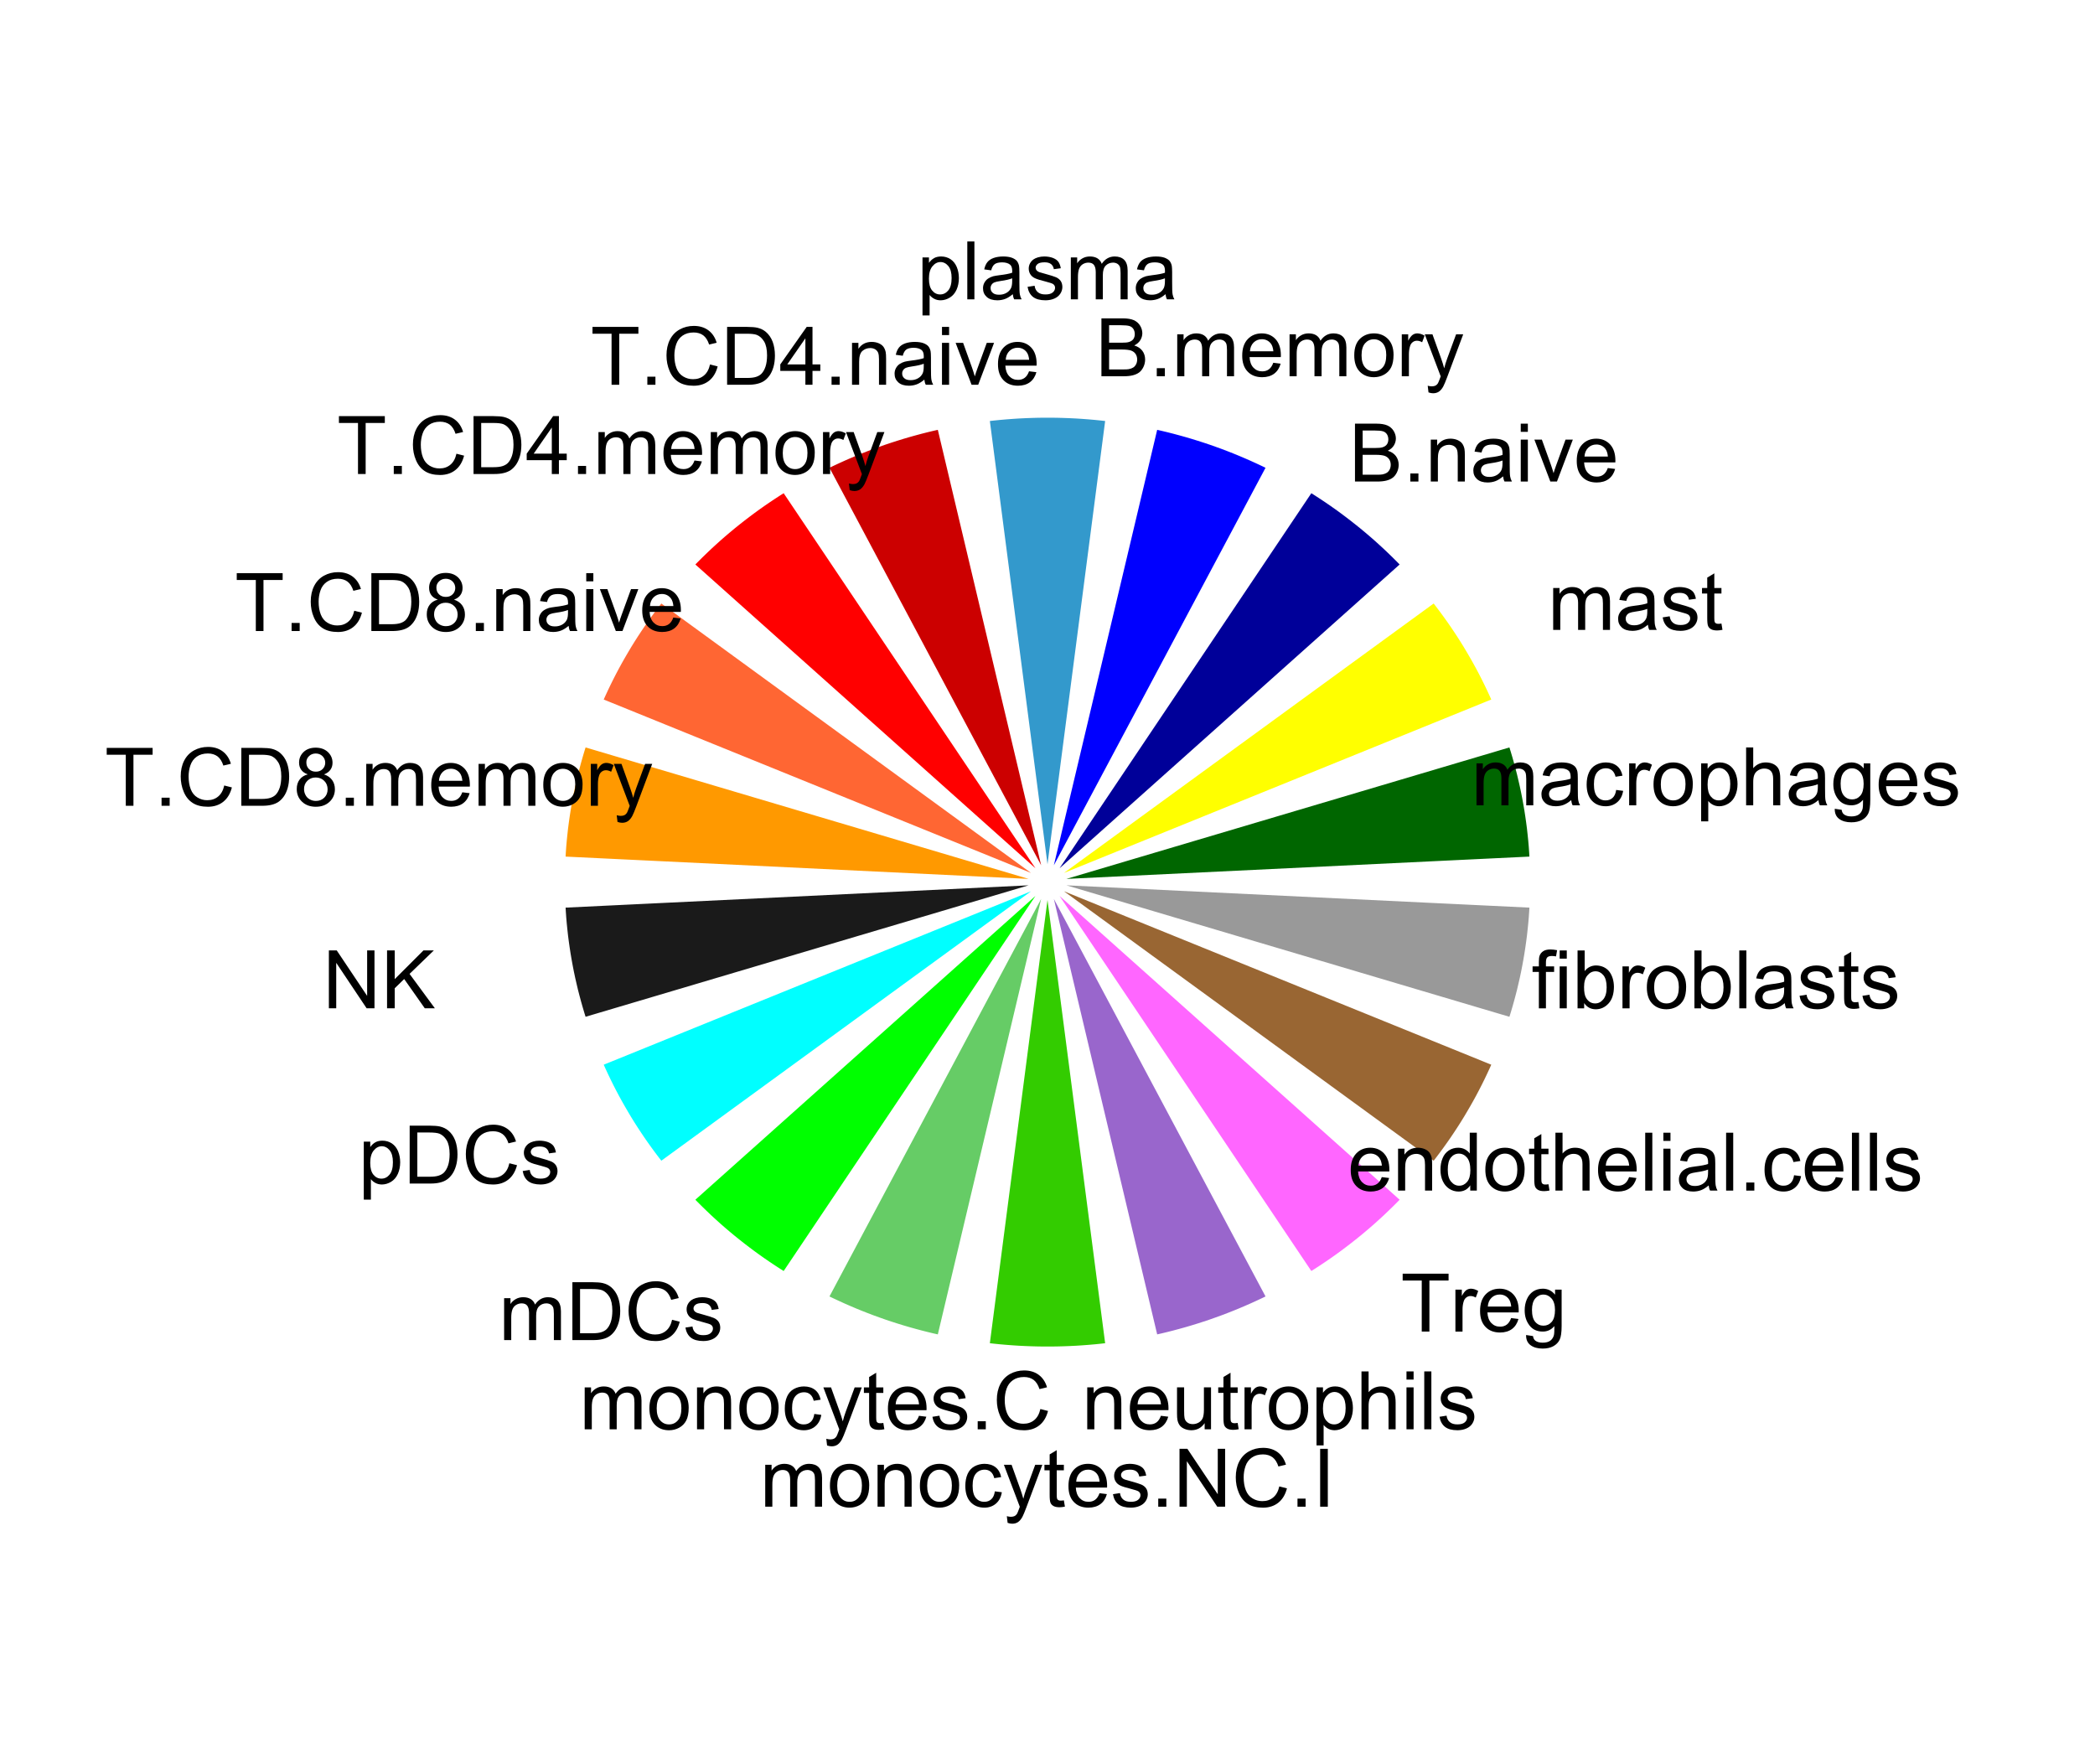 <?xml version="1.0" encoding="UTF-8"?>
<svg xmlns="http://www.w3.org/2000/svg" xmlns:xlink="http://www.w3.org/1999/xlink" width="342pt" height="288pt" viewBox="0 0 342 288" version="1.1">
<defs>
<g>
<symbol overflow="visible" id="glyph0-0">
<path style="stroke:none;" d="M 1.648 0 L 1.648 -8.25 L 8.25 -8.25 L 8.25 0 Z M 1.855 -0.207 L 8.043 -0.207 L 8.043 -8.043 L 1.855 -8.043 Z M 1.855 -0.207 "/>
</symbol>
<symbol overflow="visible" id="glyph0-1">
<path style="stroke:none;" d="M 0.871 0 L 0.871 -6.844 L 1.906 -6.844 L 1.906 -5.883 C 2.117 -6.219 2.406 -6.488 2.766 -6.691 C 3.121 -6.895 3.527 -6.996 3.984 -7 C 4.488 -6.996 4.902 -6.891 5.23 -6.684 C 5.555 -6.469 5.785 -6.176 5.918 -5.801 C 6.457 -6.598 7.16 -6.996 8.031 -7 C 8.707 -6.996 9.23 -6.809 9.598 -6.434 C 9.961 -6.059 10.141 -5.48 10.145 -4.699 L 10.145 0 L 8.992 0 L 8.992 -4.312 C 8.988 -4.773 8.949 -5.105 8.879 -5.312 C 8.801 -5.516 8.664 -5.68 8.469 -5.809 C 8.266 -5.93 8.035 -5.992 7.773 -5.996 C 7.289 -5.992 6.891 -5.832 6.574 -5.516 C 6.254 -5.191 6.094 -4.68 6.098 -3.977 L 6.098 0 L 4.938 0 L 4.938 -4.445 C 4.934 -4.957 4.84 -5.344 4.652 -5.605 C 4.465 -5.863 4.156 -5.992 3.727 -5.996 C 3.398 -5.992 3.094 -5.906 2.816 -5.734 C 2.539 -5.559 2.34 -5.309 2.215 -4.98 C 2.09 -4.648 2.027 -4.172 2.031 -3.551 L 2.031 0 Z M 0.871 0 "/>
</symbol>
<symbol overflow="visible" id="glyph0-2">
<path style="stroke:none;" d="M 5.336 -0.844 C 4.902 -0.477 4.488 -0.219 4.094 -0.07 C 3.695 0.078 3.27 0.152 2.816 0.156 C 2.062 0.152 1.484 -0.027 1.082 -0.395 C 0.676 -0.762 0.473 -1.234 0.477 -1.805 C 0.473 -2.141 0.551 -2.445 0.703 -2.723 C 0.855 -3 1.055 -3.223 1.305 -3.391 C 1.551 -3.555 1.828 -3.68 2.141 -3.77 C 2.363 -3.824 2.707 -3.883 3.172 -3.945 C 4.105 -4.055 4.797 -4.188 5.238 -4.344 C 5.242 -4.5 5.242 -4.602 5.246 -4.648 C 5.242 -5.117 5.133 -5.449 4.918 -5.645 C 4.617 -5.902 4.18 -6.035 3.598 -6.039 C 3.051 -6.035 2.645 -5.938 2.387 -5.75 C 2.125 -5.555 1.934 -5.219 1.812 -4.738 L 0.676 -4.891 C 0.777 -5.375 0.949 -5.766 1.184 -6.066 C 1.418 -6.363 1.758 -6.594 2.211 -6.758 C 2.656 -6.914 3.176 -6.996 3.766 -7 C 4.348 -6.996 4.82 -6.926 5.188 -6.793 C 5.551 -6.652 5.82 -6.48 5.996 -6.273 C 6.164 -6.062 6.285 -5.801 6.355 -5.484 C 6.391 -5.285 6.41 -4.926 6.414 -4.414 L 6.414 -2.867 C 6.41 -1.785 6.434 -1.105 6.488 -0.82 C 6.535 -0.535 6.633 -0.262 6.781 0 L 5.57 0 C 5.445 -0.238 5.367 -0.52 5.336 -0.844 Z M 5.238 -3.434 C 4.816 -3.262 4.184 -3.113 3.344 -2.996 C 2.863 -2.926 2.527 -2.852 2.332 -2.766 C 2.133 -2.68 1.98 -2.551 1.875 -2.387 C 1.766 -2.219 1.711 -2.035 1.715 -1.836 C 1.711 -1.523 1.828 -1.266 2.066 -1.062 C 2.297 -0.852 2.641 -0.75 3.094 -0.754 C 3.539 -0.75 3.934 -0.848 4.285 -1.047 C 4.629 -1.238 4.887 -1.508 5.055 -1.852 C 5.176 -2.109 5.238 -2.496 5.238 -3.012 Z M 5.238 -3.434 "/>
</symbol>
<symbol overflow="visible" id="glyph0-3">
<path style="stroke:none;" d="M 5.336 -2.508 L 6.477 -2.359 C 6.348 -1.57 6.031 -0.953 5.52 -0.512 C 5.004 -0.066 4.371 0.152 3.629 0.156 C 2.688 0.152 1.934 -0.152 1.367 -0.762 C 0.797 -1.375 0.516 -2.254 0.516 -3.398 C 0.516 -4.133 0.637 -4.777 0.883 -5.336 C 1.125 -5.887 1.496 -6.301 2 -6.582 C 2.5 -6.855 3.047 -6.996 3.637 -7 C 4.375 -6.996 4.98 -6.809 5.457 -6.434 C 5.926 -6.059 6.23 -5.523 6.367 -4.836 L 5.238 -4.66 C 5.129 -5.117 4.938 -5.465 4.668 -5.699 C 4.395 -5.93 4.066 -6.047 3.68 -6.047 C 3.094 -6.047 2.617 -5.836 2.254 -5.418 C 1.887 -4.996 1.703 -4.332 1.707 -3.43 C 1.703 -2.508 1.879 -1.84 2.234 -1.426 C 2.586 -1.004 3.047 -0.797 3.617 -0.801 C 4.07 -0.797 4.453 -0.938 4.758 -1.219 C 5.062 -1.496 5.254 -1.926 5.336 -2.508 Z M 5.336 -2.508 "/>
</symbol>
<symbol overflow="visible" id="glyph0-4">
<path style="stroke:none;" d="M 0.855 0 L 0.855 -6.844 L 1.902 -6.844 L 1.902 -5.809 C 2.164 -6.289 2.41 -6.609 2.637 -6.766 C 2.863 -6.918 3.109 -6.996 3.383 -7 C 3.77 -6.996 4.168 -6.871 4.578 -6.625 L 4.176 -5.551 C 3.891 -5.715 3.605 -5.801 3.324 -5.801 C 3.066 -5.801 2.84 -5.723 2.641 -5.57 C 2.438 -5.418 2.293 -5.207 2.211 -4.938 C 2.078 -4.523 2.016 -4.07 2.016 -3.582 L 2.016 0 Z M 0.855 0 "/>
</symbol>
<symbol overflow="visible" id="glyph0-5">
<path style="stroke:none;" d="M 0.438 -3.422 C 0.434 -4.688 0.785 -5.625 1.496 -6.238 C 2.082 -6.742 2.801 -6.996 3.648 -7 C 4.586 -6.996 5.355 -6.688 5.953 -6.074 C 6.551 -5.453 6.848 -4.602 6.852 -3.52 C 6.848 -2.637 6.715 -1.945 6.453 -1.441 C 6.188 -0.934 5.805 -0.539 5.301 -0.262 C 4.793 0.016 4.242 0.152 3.648 0.156 C 2.688 0.152 1.914 -0.152 1.324 -0.766 C 0.73 -1.379 0.434 -2.266 0.438 -3.422 Z M 1.629 -3.422 C 1.629 -2.547 1.82 -1.891 2.203 -1.453 C 2.586 -1.016 3.066 -0.797 3.648 -0.801 C 4.223 -0.797 4.703 -1.016 5.086 -1.457 C 5.469 -1.891 5.66 -2.559 5.66 -3.461 C 5.66 -4.305 5.465 -4.945 5.082 -5.383 C 4.691 -5.816 4.215 -6.035 3.648 -6.039 C 3.066 -6.035 2.586 -5.816 2.203 -5.387 C 1.82 -4.949 1.629 -4.297 1.629 -3.422 Z M 1.629 -3.422 "/>
</symbol>
<symbol overflow="visible" id="glyph0-6">
<path style="stroke:none;" d="M 0.871 2.625 L 0.871 -6.844 L 1.926 -6.844 L 1.926 -5.957 C 2.172 -6.301 2.453 -6.562 2.77 -6.738 C 3.082 -6.91 3.465 -6.996 3.914 -7 C 4.496 -6.996 5.008 -6.844 5.457 -6.547 C 5.902 -6.242 6.242 -5.82 6.469 -5.273 C 6.695 -4.727 6.809 -4.125 6.812 -3.473 C 6.809 -2.77 6.684 -2.141 6.434 -1.582 C 6.184 -1.02 5.816 -0.59 5.34 -0.293 C 4.855 0.004 4.352 0.152 3.828 0.156 C 3.438 0.152 3.094 0.074 2.789 -0.09 C 2.48 -0.25 2.227 -0.457 2.031 -0.711 L 2.031 2.625 Z M 1.922 -3.383 C 1.922 -2.5 2.098 -1.852 2.457 -1.43 C 2.809 -1.008 3.242 -0.797 3.75 -0.801 C 4.266 -0.797 4.707 -1.016 5.074 -1.453 C 5.441 -1.891 5.625 -2.566 5.625 -3.48 C 5.625 -4.352 5.445 -5.004 5.086 -5.438 C 4.727 -5.871 4.297 -6.086 3.805 -6.09 C 3.305 -6.086 2.867 -5.855 2.492 -5.395 C 2.109 -4.93 1.922 -4.258 1.922 -3.383 Z M 1.922 -3.383 "/>
</symbol>
<symbol overflow="visible" id="glyph0-7">
<path style="stroke:none;" d="M 0.871 0 L 0.871 -9.449 L 2.031 -9.449 L 2.031 -6.059 C 2.57 -6.684 3.254 -6.996 4.078 -7 C 4.586 -6.996 5.023 -6.895 5.398 -6.699 C 5.77 -6.496 6.039 -6.223 6.203 -5.871 C 6.363 -5.52 6.445 -5.008 6.445 -4.336 L 6.445 0 L 5.285 0 L 5.285 -4.336 C 5.285 -4.914 5.156 -5.336 4.906 -5.602 C 4.652 -5.867 4.297 -6 3.84 -6 C 3.492 -6 3.172 -5.91 2.871 -5.73 C 2.566 -5.551 2.348 -5.309 2.223 -5.008 C 2.09 -4.699 2.027 -4.277 2.031 -3.746 L 2.031 0 Z M 0.871 0 "/>
</symbol>
<symbol overflow="visible" id="glyph0-8">
<path style="stroke:none;" d="M 0.656 0.566 L 1.785 0.734 C 1.828 1.078 1.961 1.332 2.18 1.496 C 2.465 1.707 2.855 1.816 3.359 1.816 C 3.891 1.816 4.305 1.707 4.602 1.492 C 4.891 1.277 5.09 0.977 5.195 0.594 C 5.254 0.352 5.281 -0.141 5.277 -0.895 C 4.77 -0.297 4.137 0 3.383 0 C 2.438 0 1.711 -0.336 1.199 -1.016 C 0.68 -1.691 0.422 -2.508 0.426 -3.461 C 0.422 -4.113 0.539 -4.715 0.777 -5.27 C 1.012 -5.816 1.355 -6.242 1.805 -6.547 C 2.254 -6.844 2.781 -6.996 3.391 -7 C 4.195 -6.996 4.859 -6.668 5.387 -6.02 L 5.387 -6.844 L 6.457 -6.844 L 6.457 -0.93 C 6.457 0.137 6.348 0.891 6.133 1.336 C 5.914 1.781 5.57 2.133 5.102 2.391 C 4.629 2.648 4.051 2.777 3.363 2.777 C 2.547 2.777 1.887 2.594 1.387 2.227 C 0.883 1.859 0.641 1.305 0.656 0.566 Z M 1.617 -3.547 C 1.617 -2.645 1.793 -1.988 2.152 -1.578 C 2.504 -1.164 2.953 -0.961 3.492 -0.961 C 4.023 -0.961 4.469 -1.164 4.832 -1.574 C 5.191 -1.984 5.371 -2.629 5.375 -3.508 C 5.371 -4.34 5.188 -4.969 4.816 -5.398 C 4.445 -5.82 3.996 -6.035 3.473 -6.039 C 2.953 -6.035 2.516 -5.824 2.156 -5.41 C 1.797 -4.988 1.617 -4.367 1.617 -3.547 Z M 1.617 -3.547 "/>
</symbol>
<symbol overflow="visible" id="glyph0-9">
<path style="stroke:none;" d="M 5.555 -2.203 L 6.754 -2.055 C 6.562 -1.352 6.211 -0.809 5.703 -0.422 C 5.188 -0.039 4.535 0.152 3.746 0.156 C 2.738 0.152 1.945 -0.152 1.363 -0.77 C 0.773 -1.383 0.48 -2.25 0.484 -3.363 C 0.48 -4.516 0.777 -5.41 1.371 -6.047 C 1.965 -6.68 2.734 -6.996 3.68 -7 C 4.594 -6.996 5.34 -6.684 5.922 -6.062 C 6.5 -5.438 6.789 -4.562 6.793 -3.434 C 6.789 -3.363 6.789 -3.258 6.785 -3.125 L 1.684 -3.125 C 1.723 -2.371 1.938 -1.797 2.32 -1.398 C 2.703 -0.996 3.18 -0.797 3.75 -0.801 C 4.176 -0.797 4.539 -0.906 4.84 -1.133 C 5.141 -1.352 5.379 -1.711 5.555 -2.203 Z M 1.746 -4.078 L 5.57 -4.078 C 5.516 -4.656 5.367 -5.086 5.129 -5.375 C 4.758 -5.82 4.281 -6.047 3.691 -6.047 C 3.16 -6.047 2.711 -5.867 2.348 -5.512 C 1.984 -5.152 1.785 -4.676 1.746 -4.078 Z M 1.746 -4.078 "/>
</symbol>
<symbol overflow="visible" id="glyph0-10">
<path style="stroke:none;" d="M 0.406 -2.043 L 1.555 -2.223 C 1.613 -1.762 1.793 -1.41 2.09 -1.168 C 2.383 -0.918 2.793 -0.797 3.324 -0.801 C 3.855 -0.797 4.254 -0.906 4.512 -1.125 C 4.77 -1.34 4.898 -1.594 4.898 -1.887 C 4.898 -2.148 4.785 -2.355 4.559 -2.508 C 4.398 -2.609 4 -2.738 3.371 -2.902 C 2.516 -3.113 1.926 -3.301 1.602 -3.457 C 1.27 -3.613 1.02 -3.828 0.852 -4.105 C 0.68 -4.383 0.598 -4.691 0.598 -5.027 C 0.598 -5.332 0.668 -5.613 0.809 -5.875 C 0.949 -6.133 1.137 -6.348 1.379 -6.523 C 1.555 -6.652 1.801 -6.766 2.117 -6.859 C 2.426 -6.949 2.762 -6.996 3.121 -7 C 3.656 -6.996 4.129 -6.918 4.535 -6.766 C 4.941 -6.609 5.238 -6.398 5.434 -6.137 C 5.621 -5.871 5.754 -5.52 5.832 -5.078 L 4.699 -4.926 C 4.645 -5.273 4.492 -5.547 4.25 -5.75 C 4 -5.945 3.652 -6.047 3.203 -6.047 C 2.668 -6.047 2.289 -5.957 2.062 -5.781 C 1.836 -5.602 1.723 -5.395 1.723 -5.164 C 1.723 -5.008 1.77 -4.875 1.863 -4.758 C 1.957 -4.633 2.105 -4.527 2.309 -4.445 C 2.422 -4.402 2.762 -4.305 3.332 -4.152 C 4.148 -3.93 4.719 -3.75 5.047 -3.609 C 5.367 -3.469 5.625 -3.266 5.812 -3.004 C 5.996 -2.734 6.086 -2.402 6.09 -2.012 C 6.086 -1.621 5.973 -1.258 5.75 -0.918 C 5.523 -0.574 5.199 -0.309 4.773 -0.125 C 4.348 0.062 3.867 0.152 3.332 0.156 C 2.441 0.152 1.762 -0.031 1.297 -0.398 C 0.828 -0.766 0.531 -1.312 0.406 -2.043 Z M 0.406 -2.043 "/>
</symbol>
<symbol overflow="visible" id="glyph0-11">
<path style="stroke:none;" d="M 3.402 -1.039 L 3.57 -0.012 C 3.242 0.055 2.953 0.086 2.695 0.09 C 2.273 0.086 1.945 0.023 1.715 -0.109 C 1.48 -0.238 1.316 -0.414 1.223 -0.633 C 1.125 -0.852 1.078 -1.309 1.082 -2.004 L 1.082 -5.941 L 0.23 -5.941 L 0.23 -6.844 L 1.082 -6.844 L 1.082 -8.539 L 2.238 -9.234 L 2.238 -6.844 L 3.402 -6.844 L 3.402 -5.941 L 2.238 -5.941 L 2.238 -1.941 C 2.238 -1.605 2.258 -1.395 2.297 -1.301 C 2.336 -1.207 2.402 -1.129 2.496 -1.074 C 2.59 -1.016 2.723 -0.988 2.895 -0.992 C 3.02 -0.988 3.188 -1.004 3.402 -1.039 Z M 3.402 -1.039 "/>
</symbol>
<symbol overflow="visible" id="glyph0-12">
<path style="stroke:none;" d="M 0.969 0 L 0.969 -9.449 L 4.512 -9.449 C 5.23 -9.445 5.809 -9.348 6.246 -9.16 C 6.684 -8.965 7.023 -8.672 7.273 -8.277 C 7.516 -7.879 7.641 -7.465 7.645 -7.031 C 7.641 -6.625 7.531 -6.242 7.316 -5.891 C 7.094 -5.531 6.762 -5.246 6.324 -5.027 C 6.891 -4.859 7.332 -4.57 7.641 -4.168 C 7.945 -3.762 8.098 -3.285 8.102 -2.738 C 8.098 -2.293 8.004 -1.883 7.82 -1.504 C 7.633 -1.121 7.402 -0.828 7.129 -0.625 C 6.852 -0.418 6.508 -0.262 6.094 -0.156 C 5.68 -0.051 5.172 0 4.57 0 Z M 2.219 -5.477 L 4.262 -5.477 C 4.812 -5.473 5.211 -5.512 5.453 -5.59 C 5.77 -5.684 6.008 -5.84 6.172 -6.059 C 6.328 -6.277 6.41 -6.551 6.414 -6.883 C 6.41 -7.195 6.336 -7.473 6.188 -7.711 C 6.035 -7.949 5.82 -8.109 5.543 -8.199 C 5.262 -8.285 4.781 -8.332 4.105 -8.332 L 2.219 -8.332 Z M 2.219 -1.113 L 4.57 -1.113 C 4.973 -1.113 5.254 -1.129 5.422 -1.16 C 5.703 -1.211 5.945 -1.297 6.141 -1.418 C 6.336 -1.535 6.492 -1.707 6.617 -1.941 C 6.738 -2.168 6.801 -2.434 6.805 -2.738 C 6.801 -3.09 6.711 -3.398 6.535 -3.656 C 6.352 -3.914 6.102 -4.094 5.785 -4.203 C 5.461 -4.305 5 -4.359 4.402 -4.363 L 2.219 -4.363 Z M 2.219 -1.113 "/>
</symbol>
<symbol overflow="visible" id="glyph0-13">
<path style="stroke:none;" d="M 1.199 0 L 1.199 -1.32 L 2.52 -1.32 L 2.52 0 Z M 1.199 0 "/>
</symbol>
<symbol overflow="visible" id="glyph0-14">
<path style="stroke:none;" d="M 0.871 0 L 0.871 -6.844 L 1.914 -6.844 L 1.914 -5.871 C 2.414 -6.621 3.141 -6.996 4.094 -7 C 4.504 -6.996 4.883 -6.922 5.23 -6.777 C 5.574 -6.625 5.832 -6.43 6.008 -6.191 C 6.176 -5.949 6.297 -5.664 6.367 -5.336 C 6.41 -5.121 6.434 -4.746 6.434 -4.207 L 6.434 0 L 5.273 0 L 5.273 -4.164 C 5.273 -4.633 5.227 -4.984 5.137 -5.223 C 5.043 -5.453 4.883 -5.641 4.656 -5.785 C 4.426 -5.922 4.156 -5.992 3.848 -5.996 C 3.352 -5.992 2.926 -5.836 2.566 -5.523 C 2.207 -5.207 2.027 -4.613 2.031 -3.738 L 2.031 0 Z M 0.871 0 "/>
</symbol>
<symbol overflow="visible" id="glyph0-15">
<path style="stroke:none;" d="M 0.875 -8.113 L 0.875 -9.449 L 2.035 -9.449 L 2.035 -8.113 Z M 0.875 0 L 0.875 -6.844 L 2.035 -6.844 L 2.035 0 Z M 0.875 0 "/>
</symbol>
<symbol overflow="visible" id="glyph0-16">
<path style="stroke:none;" d="M 2.773 0 L 0.168 -6.844 L 1.391 -6.844 L 2.863 -2.746 C 3.02 -2.301 3.164 -1.84 3.301 -1.367 C 3.398 -1.723 3.543 -2.156 3.73 -2.668 L 5.254 -6.844 L 6.445 -6.844 L 3.855 0 Z M 2.773 0 "/>
</symbol>
<symbol overflow="visible" id="glyph0-17">
<path style="stroke:none;" d="M 0.82 2.637 L 0.691 1.547 C 0.941 1.613 1.16 1.645 1.352 1.648 C 1.609 1.645 1.816 1.602 1.973 1.52 C 2.125 1.43 2.25 1.312 2.352 1.16 C 2.422 1.043 2.543 0.754 2.707 0.297 C 2.727 0.23 2.758 0.137 2.809 0.012 L 0.211 -6.844 L 1.465 -6.844 L 2.887 -2.883 C 3.07 -2.375 3.234 -1.844 3.383 -1.297 C 3.512 -1.824 3.672 -2.344 3.859 -2.855 L 5.324 -6.844 L 6.484 -6.844 L 3.879 0.117 C 3.598 0.867 3.379 1.383 3.23 1.668 C 3.02 2.047 2.785 2.328 2.52 2.508 C 2.254 2.688 1.934 2.777 1.566 2.777 C 1.34 2.777 1.094 2.73 0.82 2.637 Z M 0.82 2.637 "/>
</symbol>
<symbol overflow="visible" id="glyph0-18">
<path style="stroke:none;" d="M 0.844 0 L 0.844 -9.449 L 2.004 -9.449 L 2.004 0 Z M 0.844 0 "/>
</symbol>
<symbol overflow="visible" id="glyph0-19">
<path style="stroke:none;" d="M 3.422 0 L 3.422 -8.332 L 0.309 -8.332 L 0.309 -9.449 L 7.801 -9.449 L 7.801 -8.332 L 4.672 -8.332 L 4.672 0 Z M 3.422 0 "/>
</symbol>
<symbol overflow="visible" id="glyph0-20">
<path style="stroke:none;" d="M 7.762 -3.312 L 9.012 -2.996 C 8.746 -1.965 8.273 -1.184 7.594 -0.648 C 6.914 -0.109 6.082 0.156 5.098 0.16 C 4.078 0.156 3.25 -0.047 2.613 -0.461 C 1.973 -0.871 1.484 -1.473 1.156 -2.262 C 0.82 -3.047 0.656 -3.891 0.656 -4.797 C 0.656 -5.777 0.844 -6.633 1.219 -7.367 C 1.594 -8.098 2.129 -8.656 2.824 -9.039 C 3.52 -9.418 4.281 -9.609 5.117 -9.609 C 6.059 -9.609 6.855 -9.367 7.5 -8.887 C 8.145 -8.406 8.594 -7.73 8.848 -6.859 L 7.617 -6.566 C 7.398 -7.25 7.078 -7.75 6.664 -8.066 C 6.242 -8.379 5.719 -8.535 5.094 -8.539 C 4.363 -8.535 3.758 -8.363 3.27 -8.016 C 2.781 -7.668 2.438 -7.199 2.242 -6.617 C 2.043 -6.027 1.945 -5.422 1.945 -4.801 C 1.945 -3.996 2.062 -3.297 2.297 -2.695 C 2.531 -2.094 2.895 -1.645 3.391 -1.352 C 3.883 -1.055 4.418 -0.906 4.996 -0.91 C 5.695 -0.906 6.289 -1.109 6.773 -1.516 C 7.258 -1.918 7.586 -2.516 7.762 -3.312 Z M 7.762 -3.312 "/>
</symbol>
<symbol overflow="visible" id="glyph0-21">
<path style="stroke:none;" d="M 1.02 0 L 1.02 -9.449 L 4.273 -9.449 C 5.004 -9.445 5.566 -9.398 5.957 -9.312 C 6.496 -9.184 6.957 -8.961 7.34 -8.637 C 7.836 -8.215 8.207 -7.676 8.457 -7.02 C 8.699 -6.363 8.824 -5.613 8.828 -4.777 C 8.824 -4.055 8.742 -3.418 8.578 -2.867 C 8.41 -2.309 8.195 -1.852 7.934 -1.492 C 7.672 -1.129 7.383 -0.844 7.074 -0.633 C 6.758 -0.422 6.383 -0.262 5.945 -0.16 C 5.504 -0.051 5 0 4.43 0 Z M 2.27 -1.113 L 4.285 -1.113 C 4.902 -1.113 5.391 -1.172 5.75 -1.289 C 6.102 -1.406 6.387 -1.566 6.602 -1.777 C 6.895 -2.07 7.125 -2.469 7.293 -2.973 C 7.457 -3.473 7.539 -4.082 7.543 -4.797 C 7.539 -5.781 7.379 -6.539 7.055 -7.074 C 6.727 -7.602 6.332 -7.957 5.871 -8.141 C 5.535 -8.266 4.996 -8.332 4.254 -8.332 L 2.27 -8.332 Z M 2.27 -1.113 "/>
</symbol>
<symbol overflow="visible" id="glyph0-22">
<path style="stroke:none;" d="M 4.266 0 L 4.266 -2.262 L 0.168 -2.262 L 0.168 -3.324 L 4.48 -9.449 L 5.426 -9.449 L 5.426 -3.324 L 6.703 -3.324 L 6.703 -2.262 L 5.426 -2.262 L 5.426 0 Z M 4.266 -3.324 L 4.266 -7.586 L 1.309 -3.324 Z M 4.266 -3.324 "/>
</symbol>
<symbol overflow="visible" id="glyph0-23">
<path style="stroke:none;" d="M 2.332 -5.125 C 1.852 -5.297 1.492 -5.547 1.262 -5.875 C 1.027 -6.199 0.914 -6.59 0.914 -7.051 C 0.914 -7.734 1.16 -8.312 1.656 -8.785 C 2.148 -9.25 2.805 -9.484 3.629 -9.488 C 4.449 -9.484 5.113 -9.246 5.621 -8.77 C 6.121 -8.289 6.375 -7.707 6.375 -7.02 C 6.375 -6.582 6.258 -6.199 6.027 -5.875 C 5.797 -5.547 5.449 -5.297 4.98 -5.125 C 5.559 -4.934 6 -4.629 6.305 -4.207 C 6.609 -3.785 6.762 -3.281 6.762 -2.699 C 6.762 -1.891 6.473 -1.211 5.902 -0.664 C 5.328 -0.113 4.578 0.156 3.648 0.16 C 2.715 0.156 1.961 -0.117 1.391 -0.668 C 0.816 -1.219 0.531 -1.906 0.535 -2.734 C 0.531 -3.348 0.688 -3.863 1 -4.277 C 1.309 -4.691 1.754 -4.973 2.332 -5.125 Z M 2.102 -7.09 C 2.098 -6.641 2.242 -6.273 2.531 -5.992 C 2.82 -5.707 3.195 -5.566 3.656 -5.57 C 4.102 -5.566 4.465 -5.707 4.754 -5.992 C 5.035 -6.27 5.18 -6.613 5.184 -7.027 C 5.18 -7.449 5.031 -7.809 4.742 -8.098 C 4.445 -8.387 4.078 -8.531 3.641 -8.535 C 3.195 -8.531 2.828 -8.391 2.539 -8.109 C 2.242 -7.824 2.098 -7.484 2.102 -7.09 Z M 1.727 -2.727 C 1.723 -2.391 1.801 -2.07 1.961 -1.766 C 2.117 -1.453 2.352 -1.215 2.66 -1.047 C 2.969 -0.875 3.301 -0.789 3.66 -0.793 C 4.211 -0.789 4.668 -0.969 5.031 -1.328 C 5.391 -1.684 5.57 -2.137 5.574 -2.688 C 5.57 -3.246 5.387 -3.707 5.016 -4.074 C 4.645 -4.434 4.18 -4.617 3.621 -4.621 C 3.074 -4.617 2.621 -4.438 2.266 -4.078 C 1.902 -3.719 1.723 -3.266 1.727 -2.727 Z M 1.727 -2.727 "/>
</symbol>
<symbol overflow="visible" id="glyph0-24">
<path style="stroke:none;" d="M 1.004 0 L 1.004 -9.449 L 2.289 -9.449 L 7.25 -2.031 L 7.25 -9.449 L 8.449 -9.449 L 8.449 0 L 7.168 0 L 2.203 -7.426 L 2.203 0 Z M 1.004 0 "/>
</symbol>
<symbol overflow="visible" id="glyph0-25">
<path style="stroke:none;" d="M 0.969 0 L 0.969 -9.449 L 2.219 -9.449 L 2.219 -4.762 L 6.91 -9.449 L 8.605 -9.449 L 4.641 -5.621 L 8.777 0 L 7.129 0 L 3.766 -4.781 L 2.219 -3.273 L 2.219 0 Z M 0.969 0 "/>
</symbol>
<symbol overflow="visible" id="glyph0-26">
<path style="stroke:none;" d="M 1.23 0 L 1.23 -9.449 L 2.48 -9.449 L 2.48 0 Z M 1.23 0 "/>
</symbol>
<symbol overflow="visible" id="glyph0-27">
<path style="stroke:none;" d="M 5.355 0 L 5.355 -1.004 C 4.824 -0.23 4.098 0.152 3.184 0.156 C 2.777 0.152 2.402 0.078 2.051 -0.074 C 1.699 -0.227 1.438 -0.422 1.273 -0.66 C 1.102 -0.891 0.984 -1.176 0.914 -1.52 C 0.867 -1.746 0.844 -2.109 0.844 -2.605 L 0.844 -6.844 L 2.004 -6.844 L 2.004 -3.047 C 2.004 -2.441 2.027 -2.031 2.074 -1.824 C 2.145 -1.516 2.297 -1.277 2.539 -1.105 C 2.773 -0.93 3.066 -0.844 3.418 -0.844 C 3.762 -0.844 4.09 -0.93 4.395 -1.109 C 4.699 -1.285 4.914 -1.531 5.043 -1.84 C 5.168 -2.145 5.23 -2.59 5.234 -3.176 L 5.234 -6.844 L 6.395 -6.844 L 6.395 0 Z M 5.355 0 "/>
</symbol>
<symbol overflow="visible" id="glyph0-28">
<path style="stroke:none;" d="M 5.312 0 L 5.312 -0.863 C 4.875 -0.184 4.238 0.152 3.398 0.156 C 2.852 0.152 2.348 0.004 1.891 -0.293 C 1.434 -0.594 1.078 -1.012 0.828 -1.555 C 0.574 -2.094 0.449 -2.715 0.453 -3.418 C 0.449 -4.098 0.562 -4.719 0.793 -5.273 C 1.016 -5.828 1.359 -6.254 1.816 -6.555 C 2.27 -6.848 2.777 -6.996 3.344 -7 C 3.754 -6.996 4.121 -6.91 4.445 -6.738 C 4.766 -6.562 5.027 -6.336 5.234 -6.059 L 5.234 -9.449 L 6.387 -9.449 L 6.387 0 Z M 1.645 -3.418 C 1.641 -2.535 1.824 -1.879 2.199 -1.449 C 2.566 -1.012 3.004 -0.797 3.508 -0.801 C 4.012 -0.797 4.441 -1.004 4.797 -1.422 C 5.152 -1.832 5.332 -2.465 5.332 -3.32 C 5.332 -4.254 5.148 -4.941 4.789 -5.379 C 4.422 -5.816 3.977 -6.035 3.453 -6.039 C 2.934 -6.035 2.504 -5.824 2.16 -5.406 C 1.812 -4.984 1.641 -4.32 1.645 -3.418 Z M 1.645 -3.418 "/>
</symbol>
<symbol overflow="visible" id="glyph0-29">
<path style="stroke:none;" d="M 1.148 0 L 1.148 -5.941 L 0.121 -5.941 L 0.121 -6.844 L 1.148 -6.844 L 1.148 -7.574 C 1.148 -8.031 1.188 -8.371 1.27 -8.598 C 1.379 -8.895 1.574 -9.141 1.859 -9.328 C 2.137 -9.516 2.531 -9.609 3.043 -9.609 C 3.363 -9.609 3.727 -9.57 4.125 -9.492 L 3.949 -8.48 C 3.707 -8.52 3.48 -8.543 3.27 -8.547 C 2.914 -8.543 2.664 -8.469 2.52 -8.32 C 2.371 -8.168 2.297 -7.887 2.301 -7.477 L 2.301 -6.844 L 3.637 -6.844 L 3.637 -5.941 L 2.301 -5.941 L 2.301 0 Z M 1.148 0 "/>
</symbol>
<symbol overflow="visible" id="glyph0-30">
<path style="stroke:none;" d="M 1.941 0 L 0.863 0 L 0.863 -9.449 L 2.023 -9.449 L 2.023 -6.078 C 2.508 -6.688 3.133 -6.996 3.898 -7 C 4.316 -6.996 4.715 -6.91 5.094 -6.746 C 5.469 -6.574 5.781 -6.336 6.023 -6.031 C 6.266 -5.719 6.453 -5.348 6.594 -4.918 C 6.727 -4.48 6.797 -4.02 6.801 -3.527 C 6.797 -2.352 6.508 -1.441 5.93 -0.805 C 5.348 -0.164 4.648 0.152 3.84 0.156 C 3.027 0.152 2.395 -0.184 1.941 -0.855 Z M 1.926 -3.473 C 1.922 -2.648 2.035 -2.055 2.262 -1.695 C 2.625 -1.094 3.117 -0.797 3.746 -0.801 C 4.246 -0.797 4.684 -1.016 5.059 -1.461 C 5.426 -1.898 5.613 -2.555 5.613 -3.43 C 5.613 -4.32 5.434 -4.98 5.082 -5.406 C 4.723 -5.832 4.297 -6.047 3.797 -6.047 C 3.289 -6.047 2.848 -5.824 2.48 -5.383 C 2.105 -4.941 1.922 -4.305 1.926 -3.473 Z M 1.926 -3.473 "/>
</symbol>
</g>
</defs>
<g id="surface96">
<rect x="0" y="0" width="342" height="288" style="fill:rgb(100%,100%,100%);fill-opacity:1;stroke:none;"/>
<path style="fill:none;stroke-width:0.75;stroke-linecap:round;stroke-linejoin:round;stroke:rgb(100%,100%,100%);stroke-opacity:1;stroke-miterlimit:10;" d="M 173.699 144 C 173.699 147.602 168.301 147.602 168.301 144 C 168.301 140.398 173.699 140.398 173.699 144 "/>
<path style="fill-rule:nonzero;fill:rgb(0%,40%,0%);fill-opacity:1;stroke-width:0.75;stroke-linecap:round;stroke-linejoin:round;stroke:rgb(100%,100%,100%);stroke-opacity:1;stroke-miterlimit:10;" d="M 171 144 L 250.066 140.191 L 250.008 139.195 L 249.938 138.199 L 249.852 137.203 L 249.75 136.211 L 249.641 135.215 L 249.512 134.227 L 249.371 133.234 L 249.219 132.246 L 249.051 131.262 L 248.871 130.277 L 248.68 129.297 L 248.473 128.316 L 248.25 127.344 L 248.02 126.367 L 247.77 125.398 L 247.512 124.434 L 247.238 123.469 L 246.953 122.508 L 246.652 121.551 Z M 171 144 "/>
<g style="fill:rgb(0%,0%,0%);fill-opacity:1;">
  <use xlink:href="#glyph0-1" x="240.16" y="131.461"/>
  <use xlink:href="#glyph0-2" x="251.156" y="131.461"/>
  <use xlink:href="#glyph0-3" x="258.497" y="131.461"/>
  <use xlink:href="#glyph0-4" x="265.097" y="131.461"/>
  <use xlink:href="#glyph0-5" x="269.493" y="131.461"/>
  <use xlink:href="#glyph0-6" x="276.834" y="131.461"/>
  <use xlink:href="#glyph0-7" x="284.175" y="131.461"/>
  <use xlink:href="#glyph0-2" x="291.516" y="131.461"/>
  <use xlink:href="#glyph0-8" x="298.858" y="131.461"/>
  <use xlink:href="#glyph0-9" x="306.199" y="131.461"/>
  <use xlink:href="#glyph0-10" x="313.54" y="131.461"/>
</g>
<path style="fill-rule:nonzero;fill:rgb(100%,100%,0%);fill-opacity:1;stroke-width:0.75;stroke-linecap:round;stroke-linejoin:round;stroke:rgb(100%,100%,100%);stroke-opacity:1;stroke-miterlimit:10;" d="M 171 144 L 243.945 114.395 L 243.535 113.477 L 243.113 112.566 L 242.68 111.66 L 242.234 110.758 L 241.773 109.859 L 241.305 108.973 L 240.82 108.086 L 240.324 107.211 L 239.816 106.34 L 239.301 105.473 L 238.77 104.613 L 238.227 103.762 L 237.672 102.918 L 237.109 102.082 L 236.531 101.25 L 235.941 100.426 L 235.344 99.613 L 234.734 98.805 L 234.113 98.004 Z M 171 144 "/>
<g style="fill:rgb(0%,0%,0%);fill-opacity:1;">
  <use xlink:href="#glyph0-1" x="252.68" y="102.828"/>
  <use xlink:href="#glyph0-2" x="263.675" y="102.828"/>
  <use xlink:href="#glyph0-10" x="271.017" y="102.828"/>
  <use xlink:href="#glyph0-11" x="277.617" y="102.828"/>
</g>
<path style="fill-rule:nonzero;fill:rgb(0%,0%,60%);fill-opacity:1;stroke-width:0.75;stroke-linecap:round;stroke-linejoin:round;stroke:rgb(100%,100%,100%);stroke-opacity:1;stroke-miterlimit:10;" d="M 171 144 L 229.027 92.168 L 228.316 91.441 L 227.594 90.723 L 226.863 90.016 L 226.125 89.312 L 225.375 88.625 L 224.617 87.941 L 223.848 87.27 L 223.07 86.609 L 222.285 85.957 L 221.488 85.316 L 220.684 84.684 L 219.871 84.062 L 219.051 83.449 L 218.223 82.848 L 217.387 82.258 L 216.543 81.68 L 215.688 81.109 L 214.828 80.551 L 213.961 80.004 Z M 171 144 "/>
<g style="fill:rgb(0%,0%,0%);fill-opacity:1;">
  <use xlink:href="#glyph0-12" x="220.227" y="78.609"/>
  <use xlink:href="#glyph0-13" x="229.031" y="78.609"/>
  <use xlink:href="#glyph0-14" x="232.698" y="78.609"/>
  <use xlink:href="#glyph0-2" x="240.039" y="78.609"/>
  <use xlink:href="#glyph0-15" x="247.381" y="78.609"/>
  <use xlink:href="#glyph0-16" x="250.313" y="78.609"/>
  <use xlink:href="#glyph0-9" x="256.913" y="78.609"/>
</g>
<path style="fill-rule:nonzero;fill:rgb(0%,0%,100%);fill-opacity:1;stroke-width:0.75;stroke-linecap:round;stroke-linejoin:round;stroke:rgb(100%,100%,100%);stroke-opacity:1;stroke-miterlimit:10;" d="M 171 144 L 207.105 76.195 L 206.18 75.746 L 205.246 75.309 L 204.309 74.883 L 203.363 74.469 L 202.414 74.066 L 201.461 73.676 L 200.5 73.297 L 199.535 72.93 L 198.562 72.578 L 197.59 72.234 L 196.609 71.906 L 195.625 71.59 L 194.637 71.285 L 193.645 70.992 L 192.648 70.715 L 191.648 70.445 L 190.645 70.191 L 189.637 69.949 L 188.625 69.723 Z M 171 144 "/>
<g style="fill:rgb(0%,0%,0%);fill-opacity:1;">
  <use xlink:href="#glyph0-12" x="178.836" y="61.422"/>
  <use xlink:href="#glyph0-13" x="187.64" y="61.422"/>
  <use xlink:href="#glyph0-1" x="191.308" y="61.422"/>
  <use xlink:href="#glyph0-9" x="202.303" y="61.422"/>
  <use xlink:href="#glyph0-1" x="209.645" y="61.422"/>
  <use xlink:href="#glyph0-5" x="220.64" y="61.422"/>
  <use xlink:href="#glyph0-4" x="227.981" y="61.422"/>
  <use xlink:href="#glyph0-17" x="232.377" y="61.422"/>
</g>
<path style="fill-rule:nonzero;fill:rgb(20%,60%,80%);fill-opacity:1;stroke-width:0.75;stroke-linecap:round;stroke-linejoin:round;stroke:rgb(100%,100%,100%);stroke-opacity:1;stroke-miterlimit:10;" d="M 171 144 L 180.832 68.398 L 179.805 68.281 L 178.77 68.176 L 177.738 68.086 L 176.703 68.008 L 175.668 67.941 L 174.633 67.891 L 173.594 67.852 L 172.555 67.824 L 171.52 67.812 L 170.48 67.812 L 169.445 67.824 L 168.406 67.852 L 167.367 67.891 L 166.332 67.941 L 165.297 68.008 L 164.262 68.086 L 163.23 68.176 L 162.195 68.281 L 161.168 68.398 Z M 171 144 "/>
<g style="fill:rgb(0%,0%,0%);fill-opacity:1;">
  <use xlink:href="#glyph0-6" x="149.723" y="48.867"/>
  <use xlink:href="#glyph0-18" x="157.064" y="48.867"/>
  <use xlink:href="#glyph0-2" x="159.996" y="48.867"/>
  <use xlink:href="#glyph0-10" x="167.338" y="48.867"/>
  <use xlink:href="#glyph0-1" x="173.938" y="48.867"/>
  <use xlink:href="#glyph0-2" x="184.933" y="48.867"/>
</g>
<path style="fill-rule:nonzero;fill:rgb(80%,0%,0%);fill-opacity:1;stroke-width:0.75;stroke-linecap:round;stroke-linejoin:round;stroke:rgb(100%,100%,100%);stroke-opacity:1;stroke-miterlimit:10;" d="M 171 144 L 153.375 69.723 L 152.363 69.949 L 151.355 70.191 L 150.352 70.445 L 149.352 70.715 L 148.355 70.992 L 147.363 71.285 L 146.375 71.59 L 145.391 71.906 L 144.41 72.234 L 143.438 72.578 L 142.465 72.93 L 141.5 73.297 L 140.539 73.676 L 139.586 74.066 L 138.637 74.469 L 137.691 74.883 L 136.754 75.309 L 135.82 75.746 L 134.895 76.195 Z M 171 144 "/>
<g style="fill:rgb(0%,0%,0%);fill-opacity:1;">
  <use xlink:href="#glyph0-19" x="96.414" y="62.812"/>
  <use xlink:href="#glyph0-13" x="104.477" y="62.812"/>
  <use xlink:href="#glyph0-20" x="108.145" y="62.812"/>
  <use xlink:href="#glyph0-21" x="117.677" y="62.812"/>
  <use xlink:href="#glyph0-22" x="127.21" y="62.812"/>
  <use xlink:href="#glyph0-13" x="134.551" y="62.812"/>
  <use xlink:href="#glyph0-14" x="138.218" y="62.812"/>
  <use xlink:href="#glyph0-2" x="145.56" y="62.812"/>
  <use xlink:href="#glyph0-15" x="152.901" y="62.812"/>
  <use xlink:href="#glyph0-16" x="155.833" y="62.812"/>
  <use xlink:href="#glyph0-9" x="162.433" y="62.812"/>
</g>
<path style="fill-rule:nonzero;fill:rgb(100%,0%,0%);fill-opacity:1;stroke-width:0.75;stroke-linecap:round;stroke-linejoin:round;stroke:rgb(100%,100%,100%);stroke-opacity:1;stroke-miterlimit:10;" d="M 171 144 L 128.039 80.004 L 127.172 80.551 L 126.312 81.109 L 125.457 81.68 L 124.613 82.258 L 123.777 82.848 L 122.949 83.449 L 122.129 84.062 L 121.316 84.684 L 120.512 85.316 L 119.715 85.957 L 118.93 86.609 L 118.152 87.27 L 117.383 87.941 L 116.625 88.625 L 115.875 89.312 L 115.137 90.016 L 114.406 90.723 L 113.684 91.441 L 112.973 92.168 Z M 171 144 "/>
<g style="fill:rgb(0%,0%,0%);fill-opacity:1;">
  <use xlink:href="#glyph0-19" x="55.02" y="77.379"/>
  <use xlink:href="#glyph0-13" x="63.083" y="77.379"/>
  <use xlink:href="#glyph0-20" x="66.75" y="77.379"/>
  <use xlink:href="#glyph0-21" x="76.283" y="77.379"/>
  <use xlink:href="#glyph0-22" x="85.815" y="77.379"/>
  <use xlink:href="#glyph0-13" x="93.156" y="77.379"/>
  <use xlink:href="#glyph0-1" x="96.824" y="77.379"/>
  <use xlink:href="#glyph0-9" x="107.82" y="77.379"/>
  <use xlink:href="#glyph0-1" x="115.161" y="77.379"/>
  <use xlink:href="#glyph0-5" x="126.156" y="77.379"/>
  <use xlink:href="#glyph0-4" x="133.498" y="77.379"/>
  <use xlink:href="#glyph0-17" x="137.893" y="77.379"/>
</g>
<path style="fill-rule:nonzero;fill:rgb(100%,40%,20%);fill-opacity:1;stroke-width:0.75;stroke-linecap:round;stroke-linejoin:round;stroke:rgb(100%,100%,100%);stroke-opacity:1;stroke-miterlimit:10;" d="M 171 144 L 107.887 98.004 L 107.266 98.805 L 106.656 99.613 L 106.059 100.426 L 105.469 101.25 L 104.891 102.082 L 104.328 102.918 L 103.773 103.762 L 103.23 104.613 L 102.699 105.473 L 102.184 106.34 L 101.676 107.211 L 101.18 108.086 L 100.695 108.973 L 100.227 109.859 L 99.766 110.758 L 99.32 111.66 L 98.887 112.566 L 98.465 113.477 L 98.055 114.395 Z M 171 144 "/>
<g style="fill:rgb(0%,0%,0%);fill-opacity:1;">
  <use xlink:href="#glyph0-19" x="38.34" y="103.012"/>
  <use xlink:href="#glyph0-13" x="46.403" y="103.012"/>
  <use xlink:href="#glyph0-20" x="50.07" y="103.012"/>
  <use xlink:href="#glyph0-21" x="59.603" y="103.012"/>
  <use xlink:href="#glyph0-23" x="69.136" y="103.012"/>
  <use xlink:href="#glyph0-13" x="76.477" y="103.012"/>
  <use xlink:href="#glyph0-14" x="80.144" y="103.012"/>
  <use xlink:href="#glyph0-2" x="87.485" y="103.012"/>
  <use xlink:href="#glyph0-15" x="94.827" y="103.012"/>
  <use xlink:href="#glyph0-16" x="97.759" y="103.012"/>
  <use xlink:href="#glyph0-9" x="104.359" y="103.012"/>
</g>
<path style="fill-rule:nonzero;fill:rgb(100%,60%,0%);fill-opacity:1;stroke-width:0.75;stroke-linecap:round;stroke-linejoin:round;stroke:rgb(100%,100%,100%);stroke-opacity:1;stroke-miterlimit:10;" d="M 171 144 L 95.348 121.551 L 95.047 122.508 L 94.762 123.469 L 94.488 124.434 L 94.23 125.398 L 93.98 126.367 L 93.75 127.344 L 93.527 128.316 L 93.32 129.297 L 93.129 130.277 L 92.949 131.262 L 92.781 132.246 L 92.629 133.234 L 92.488 134.227 L 92.359 135.215 L 92.25 136.211 L 92.148 137.203 L 92.062 138.199 L 91.992 139.195 L 91.934 140.191 Z M 171 144 "/>
<g style="fill:rgb(0%,0%,0%);fill-opacity:1;">
  <use xlink:href="#glyph0-19" x="17.113" y="131.539"/>
  <use xlink:href="#glyph0-13" x="25.176" y="131.539"/>
  <use xlink:href="#glyph0-20" x="28.844" y="131.539"/>
  <use xlink:href="#glyph0-21" x="38.376" y="131.539"/>
  <use xlink:href="#glyph0-23" x="47.909" y="131.539"/>
  <use xlink:href="#glyph0-13" x="55.25" y="131.539"/>
  <use xlink:href="#glyph0-1" x="58.918" y="131.539"/>
  <use xlink:href="#glyph0-9" x="69.913" y="131.539"/>
  <use xlink:href="#glyph0-1" x="77.254" y="131.539"/>
  <use xlink:href="#glyph0-5" x="88.25" y="131.539"/>
  <use xlink:href="#glyph0-4" x="95.591" y="131.539"/>
  <use xlink:href="#glyph0-17" x="99.987" y="131.539"/>
</g>
<path style="fill-rule:nonzero;fill:rgb(10.196%,10.196%,10.196%);fill-opacity:1;stroke-width:0.75;stroke-linecap:round;stroke-linejoin:round;stroke:rgb(100%,100%,100%);stroke-opacity:1;stroke-miterlimit:10;" d="M 171 144 L 91.934 147.809 L 91.992 148.805 L 92.062 149.801 L 92.148 150.797 L 92.25 151.789 L 92.359 152.785 L 92.488 153.773 L 92.629 154.766 L 92.781 155.754 L 92.949 156.738 L 93.129 157.723 L 93.32 158.703 L 93.527 159.684 L 93.75 160.656 L 93.98 161.633 L 94.23 162.602 L 94.488 163.566 L 94.762 164.531 L 95.047 165.492 L 95.348 166.449 Z M 171 144 "/>
<g style="fill:rgb(0%,0%,0%);fill-opacity:1;">
  <use xlink:href="#glyph0-24" x="52.684" y="164.602"/>
  <use xlink:href="#glyph0-25" x="62.216" y="164.602"/>
</g>
<path style="fill-rule:nonzero;fill:rgb(0%,100%,100%);fill-opacity:1;stroke-width:0.75;stroke-linecap:round;stroke-linejoin:round;stroke:rgb(100%,100%,100%);stroke-opacity:1;stroke-miterlimit:10;" d="M 171 144 L 98.055 173.605 L 98.465 174.523 L 98.887 175.434 L 99.32 176.34 L 99.766 177.242 L 100.227 178.141 L 100.695 179.027 L 101.18 179.914 L 101.676 180.789 L 102.184 181.66 L 102.699 182.527 L 103.23 183.387 L 103.773 184.238 L 104.328 185.082 L 104.891 185.918 L 105.469 186.75 L 106.059 187.574 L 106.656 188.387 L 107.266 189.195 L 107.887 189.996 Z M 171 144 "/>
<g style="fill:rgb(0%,0%,0%);fill-opacity:1;">
  <use xlink:href="#glyph0-6" x="58.516" y="193.207"/>
  <use xlink:href="#glyph0-21" x="65.857" y="193.207"/>
  <use xlink:href="#glyph0-20" x="75.389" y="193.207"/>
  <use xlink:href="#glyph0-10" x="84.922" y="193.207"/>
</g>
<path style="fill-rule:nonzero;fill:rgb(0%,100%,0%);fill-opacity:1;stroke-width:0.75;stroke-linecap:round;stroke-linejoin:round;stroke:rgb(100%,100%,100%);stroke-opacity:1;stroke-miterlimit:10;" d="M 171 144 L 112.973 195.832 L 113.684 196.559 L 114.406 197.277 L 115.137 197.984 L 115.875 198.688 L 116.625 199.375 L 117.383 200.059 L 118.152 200.73 L 118.93 201.391 L 119.715 202.043 L 120.512 202.684 L 121.316 203.316 L 122.129 203.938 L 122.949 204.551 L 123.777 205.152 L 124.613 205.742 L 125.457 206.32 L 126.312 206.891 L 127.172 207.449 L 128.039 207.996 Z M 171 144 "/>
<g style="fill:rgb(0%,0%,0%);fill-opacity:1;">
  <use xlink:href="#glyph0-1" x="81.426" y="218.762"/>
  <use xlink:href="#glyph0-21" x="92.421" y="218.762"/>
  <use xlink:href="#glyph0-20" x="101.954" y="218.762"/>
  <use xlink:href="#glyph0-10" x="111.487" y="218.762"/>
</g>
<path style="fill-rule:nonzero;fill:rgb(40%,80%,40%);fill-opacity:1;stroke-width:0.75;stroke-linecap:round;stroke-linejoin:round;stroke:rgb(100%,100%,100%);stroke-opacity:1;stroke-miterlimit:10;" d="M 171 144 L 134.895 211.805 L 135.82 212.254 L 136.754 212.691 L 137.691 213.117 L 138.637 213.531 L 139.586 213.934 L 140.539 214.324 L 141.5 214.703 L 142.465 215.07 L 143.438 215.422 L 144.41 215.766 L 145.391 216.094 L 146.375 216.41 L 147.363 216.715 L 148.355 217.008 L 149.352 217.285 L 150.352 217.555 L 151.355 217.809 L 152.363 218.051 L 153.375 218.277 Z M 171 144 "/>
<g style="fill:rgb(0%,0%,0%);fill-opacity:1;">
  <use xlink:href="#glyph0-1" x="94.578" y="233.328"/>
  <use xlink:href="#glyph0-5" x="105.574" y="233.328"/>
  <use xlink:href="#glyph0-14" x="112.915" y="233.328"/>
  <use xlink:href="#glyph0-5" x="120.256" y="233.328"/>
  <use xlink:href="#glyph0-3" x="127.597" y="233.328"/>
  <use xlink:href="#glyph0-17" x="134.197" y="233.328"/>
  <use xlink:href="#glyph0-11" x="140.797" y="233.328"/>
  <use xlink:href="#glyph0-9" x="144.465" y="233.328"/>
  <use xlink:href="#glyph0-10" x="151.806" y="233.328"/>
  <use xlink:href="#glyph0-13" x="158.406" y="233.328"/>
  <use xlink:href="#glyph0-20" x="162.073" y="233.328"/>
</g>
<path style="fill-rule:nonzero;fill:rgb(20%,80%,0%);fill-opacity:1;stroke-width:0.75;stroke-linecap:round;stroke-linejoin:round;stroke:rgb(100%,100%,100%);stroke-opacity:1;stroke-miterlimit:10;" d="M 171 144 L 161.168 219.602 L 162.195 219.719 L 163.23 219.824 L 164.262 219.914 L 165.297 219.992 L 166.332 220.059 L 167.367 220.109 L 168.406 220.148 L 169.445 220.176 L 170.48 220.188 L 171.52 220.188 L 172.555 220.176 L 173.594 220.148 L 174.633 220.109 L 175.668 220.059 L 176.703 219.992 L 177.738 219.914 L 178.77 219.824 L 179.805 219.719 L 180.832 219.602 Z M 171 144 "/>
<g style="fill:rgb(0%,0%,0%);fill-opacity:1;">
  <use xlink:href="#glyph0-1" x="124.051" y="245.961"/>
  <use xlink:href="#glyph0-5" x="135.046" y="245.961"/>
  <use xlink:href="#glyph0-14" x="142.388" y="245.961"/>
  <use xlink:href="#glyph0-5" x="149.729" y="245.961"/>
  <use xlink:href="#glyph0-3" x="157.07" y="245.961"/>
  <use xlink:href="#glyph0-17" x="163.67" y="245.961"/>
  <use xlink:href="#glyph0-11" x="170.27" y="245.961"/>
  <use xlink:href="#glyph0-9" x="173.938" y="245.961"/>
  <use xlink:href="#glyph0-10" x="181.279" y="245.961"/>
  <use xlink:href="#glyph0-13" x="187.879" y="245.961"/>
  <use xlink:href="#glyph0-24" x="191.546" y="245.961"/>
  <use xlink:href="#glyph0-20" x="201.079" y="245.961"/>
  <use xlink:href="#glyph0-13" x="210.611" y="245.961"/>
  <use xlink:href="#glyph0-26" x="214.279" y="245.961"/>
</g>
<path style="fill-rule:nonzero;fill:rgb(60%,40%,80%);fill-opacity:1;stroke-width:0.75;stroke-linecap:round;stroke-linejoin:round;stroke:rgb(100%,100%,100%);stroke-opacity:1;stroke-miterlimit:10;" d="M 171 144 L 188.625 218.277 L 189.637 218.051 L 190.645 217.809 L 191.648 217.555 L 192.648 217.285 L 193.645 217.008 L 194.637 216.715 L 195.625 216.41 L 196.609 216.094 L 197.59 215.766 L 198.562 215.422 L 199.535 215.07 L 200.5 214.703 L 201.461 214.324 L 202.414 213.934 L 203.363 213.531 L 204.309 213.117 L 205.246 212.691 L 206.18 212.254 L 207.105 211.805 Z M 171 144 "/>
<g style="fill:rgb(0%,0%,0%);fill-opacity:1;">
  <use xlink:href="#glyph0-14" x="176.617" y="233.324"/>
  <use xlink:href="#glyph0-9" x="183.958" y="233.324"/>
  <use xlink:href="#glyph0-27" x="191.3" y="233.324"/>
  <use xlink:href="#glyph0-11" x="198.641" y="233.324"/>
  <use xlink:href="#glyph0-4" x="202.308" y="233.324"/>
  <use xlink:href="#glyph0-5" x="206.704" y="233.324"/>
  <use xlink:href="#glyph0-6" x="214.045" y="233.324"/>
  <use xlink:href="#glyph0-7" x="221.386" y="233.324"/>
  <use xlink:href="#glyph0-15" x="228.728" y="233.324"/>
  <use xlink:href="#glyph0-18" x="231.66" y="233.324"/>
  <use xlink:href="#glyph0-10" x="234.593" y="233.324"/>
</g>
<path style="fill-rule:nonzero;fill:rgb(100%,40%,100%);fill-opacity:1;stroke-width:0.75;stroke-linecap:round;stroke-linejoin:round;stroke:rgb(100%,100%,100%);stroke-opacity:1;stroke-miterlimit:10;" d="M 171 144 L 213.961 207.996 L 214.828 207.449 L 215.688 206.891 L 216.543 206.32 L 217.387 205.742 L 218.223 205.152 L 219.051 204.551 L 219.871 203.938 L 220.684 203.316 L 221.488 202.684 L 222.285 202.043 L 223.07 201.391 L 223.848 200.73 L 224.617 200.059 L 225.375 199.375 L 226.125 198.688 L 226.863 197.984 L 227.594 197.277 L 228.316 196.559 L 229.027 195.832 Z M 171 144 "/>
<g style="fill:rgb(0%,0%,0%);fill-opacity:1;">
  <use xlink:href="#glyph0-19" x="228.672" y="217.371"/>
  <use xlink:href="#glyph0-4" x="236.735" y="217.371"/>
  <use xlink:href="#glyph0-9" x="241.131" y="217.371"/>
  <use xlink:href="#glyph0-8" x="248.472" y="217.371"/>
</g>
<path style="fill-rule:nonzero;fill:rgb(60%,40%,20%);fill-opacity:1;stroke-width:0.75;stroke-linecap:round;stroke-linejoin:round;stroke:rgb(100%,100%,100%);stroke-opacity:1;stroke-miterlimit:10;" d="M 171 144 L 234.113 189.996 L 234.734 189.195 L 235.344 188.387 L 235.941 187.574 L 236.531 186.75 L 237.109 185.918 L 237.672 185.082 L 238.227 184.238 L 238.77 183.387 L 239.301 182.527 L 239.816 181.66 L 240.324 180.789 L 240.82 179.914 L 241.305 179.027 L 241.773 178.141 L 242.234 177.242 L 242.68 176.34 L 243.113 175.434 L 243.535 174.523 L 243.945 173.605 Z M 171 144 "/>
<g style="fill:rgb(0%,0%,0%);fill-opacity:1;">
  <use xlink:href="#glyph0-9" x="220.016" y="194.359"/>
  <use xlink:href="#glyph0-14" x="227.357" y="194.359"/>
  <use xlink:href="#glyph0-28" x="234.698" y="194.359"/>
  <use xlink:href="#glyph0-5" x="242.039" y="194.359"/>
  <use xlink:href="#glyph0-11" x="249.38" y="194.359"/>
  <use xlink:href="#glyph0-7" x="253.048" y="194.359"/>
  <use xlink:href="#glyph0-9" x="260.389" y="194.359"/>
  <use xlink:href="#glyph0-18" x="267.73" y="194.359"/>
  <use xlink:href="#glyph0-15" x="270.663" y="194.359"/>
  <use xlink:href="#glyph0-2" x="273.596" y="194.359"/>
  <use xlink:href="#glyph0-18" x="280.937" y="194.359"/>
  <use xlink:href="#glyph0-13" x="283.869" y="194.359"/>
  <use xlink:href="#glyph0-3" x="287.537" y="194.359"/>
  <use xlink:href="#glyph0-9" x="294.137" y="194.359"/>
  <use xlink:href="#glyph0-18" x="301.478" y="194.359"/>
  <use xlink:href="#glyph0-18" x="304.411" y="194.359"/>
  <use xlink:href="#glyph0-10" x="307.343" y="194.359"/>
</g>
<path style="fill-rule:nonzero;fill:rgb(60%,60%,60%);fill-opacity:1;stroke-width:0.75;stroke-linecap:round;stroke-linejoin:round;stroke:rgb(100%,100%,100%);stroke-opacity:1;stroke-miterlimit:10;" d="M 171 144 L 246.652 166.449 L 246.953 165.492 L 247.238 164.531 L 247.512 163.566 L 247.77 162.602 L 248.02 161.633 L 248.25 160.656 L 248.473 159.684 L 248.68 158.703 L 248.871 157.723 L 249.051 156.738 L 249.219 155.754 L 249.371 154.766 L 249.512 153.773 L 249.641 152.785 L 249.75 151.789 L 249.852 150.797 L 249.938 149.801 L 250.008 148.805 L 250.066 147.809 Z M 171 144 "/>
<g style="fill:rgb(0%,0%,0%);fill-opacity:1;">
  <use xlink:href="#glyph0-29" x="250.066" y="164.605"/>
  <use xlink:href="#glyph0-15" x="253.734" y="164.605"/>
  <use xlink:href="#glyph0-30" x="256.666" y="164.605"/>
  <use xlink:href="#glyph0-4" x="264.008" y="164.605"/>
  <use xlink:href="#glyph0-5" x="268.403" y="164.605"/>
  <use xlink:href="#glyph0-30" x="275.745" y="164.605"/>
  <use xlink:href="#glyph0-18" x="283.086" y="164.605"/>
  <use xlink:href="#glyph0-2" x="286.018" y="164.605"/>
  <use xlink:href="#glyph0-10" x="293.36" y="164.605"/>
  <use xlink:href="#glyph0-11" x="299.96" y="164.605"/>
  <use xlink:href="#glyph0-10" x="303.627" y="164.605"/>
</g>
</g>
</svg>
